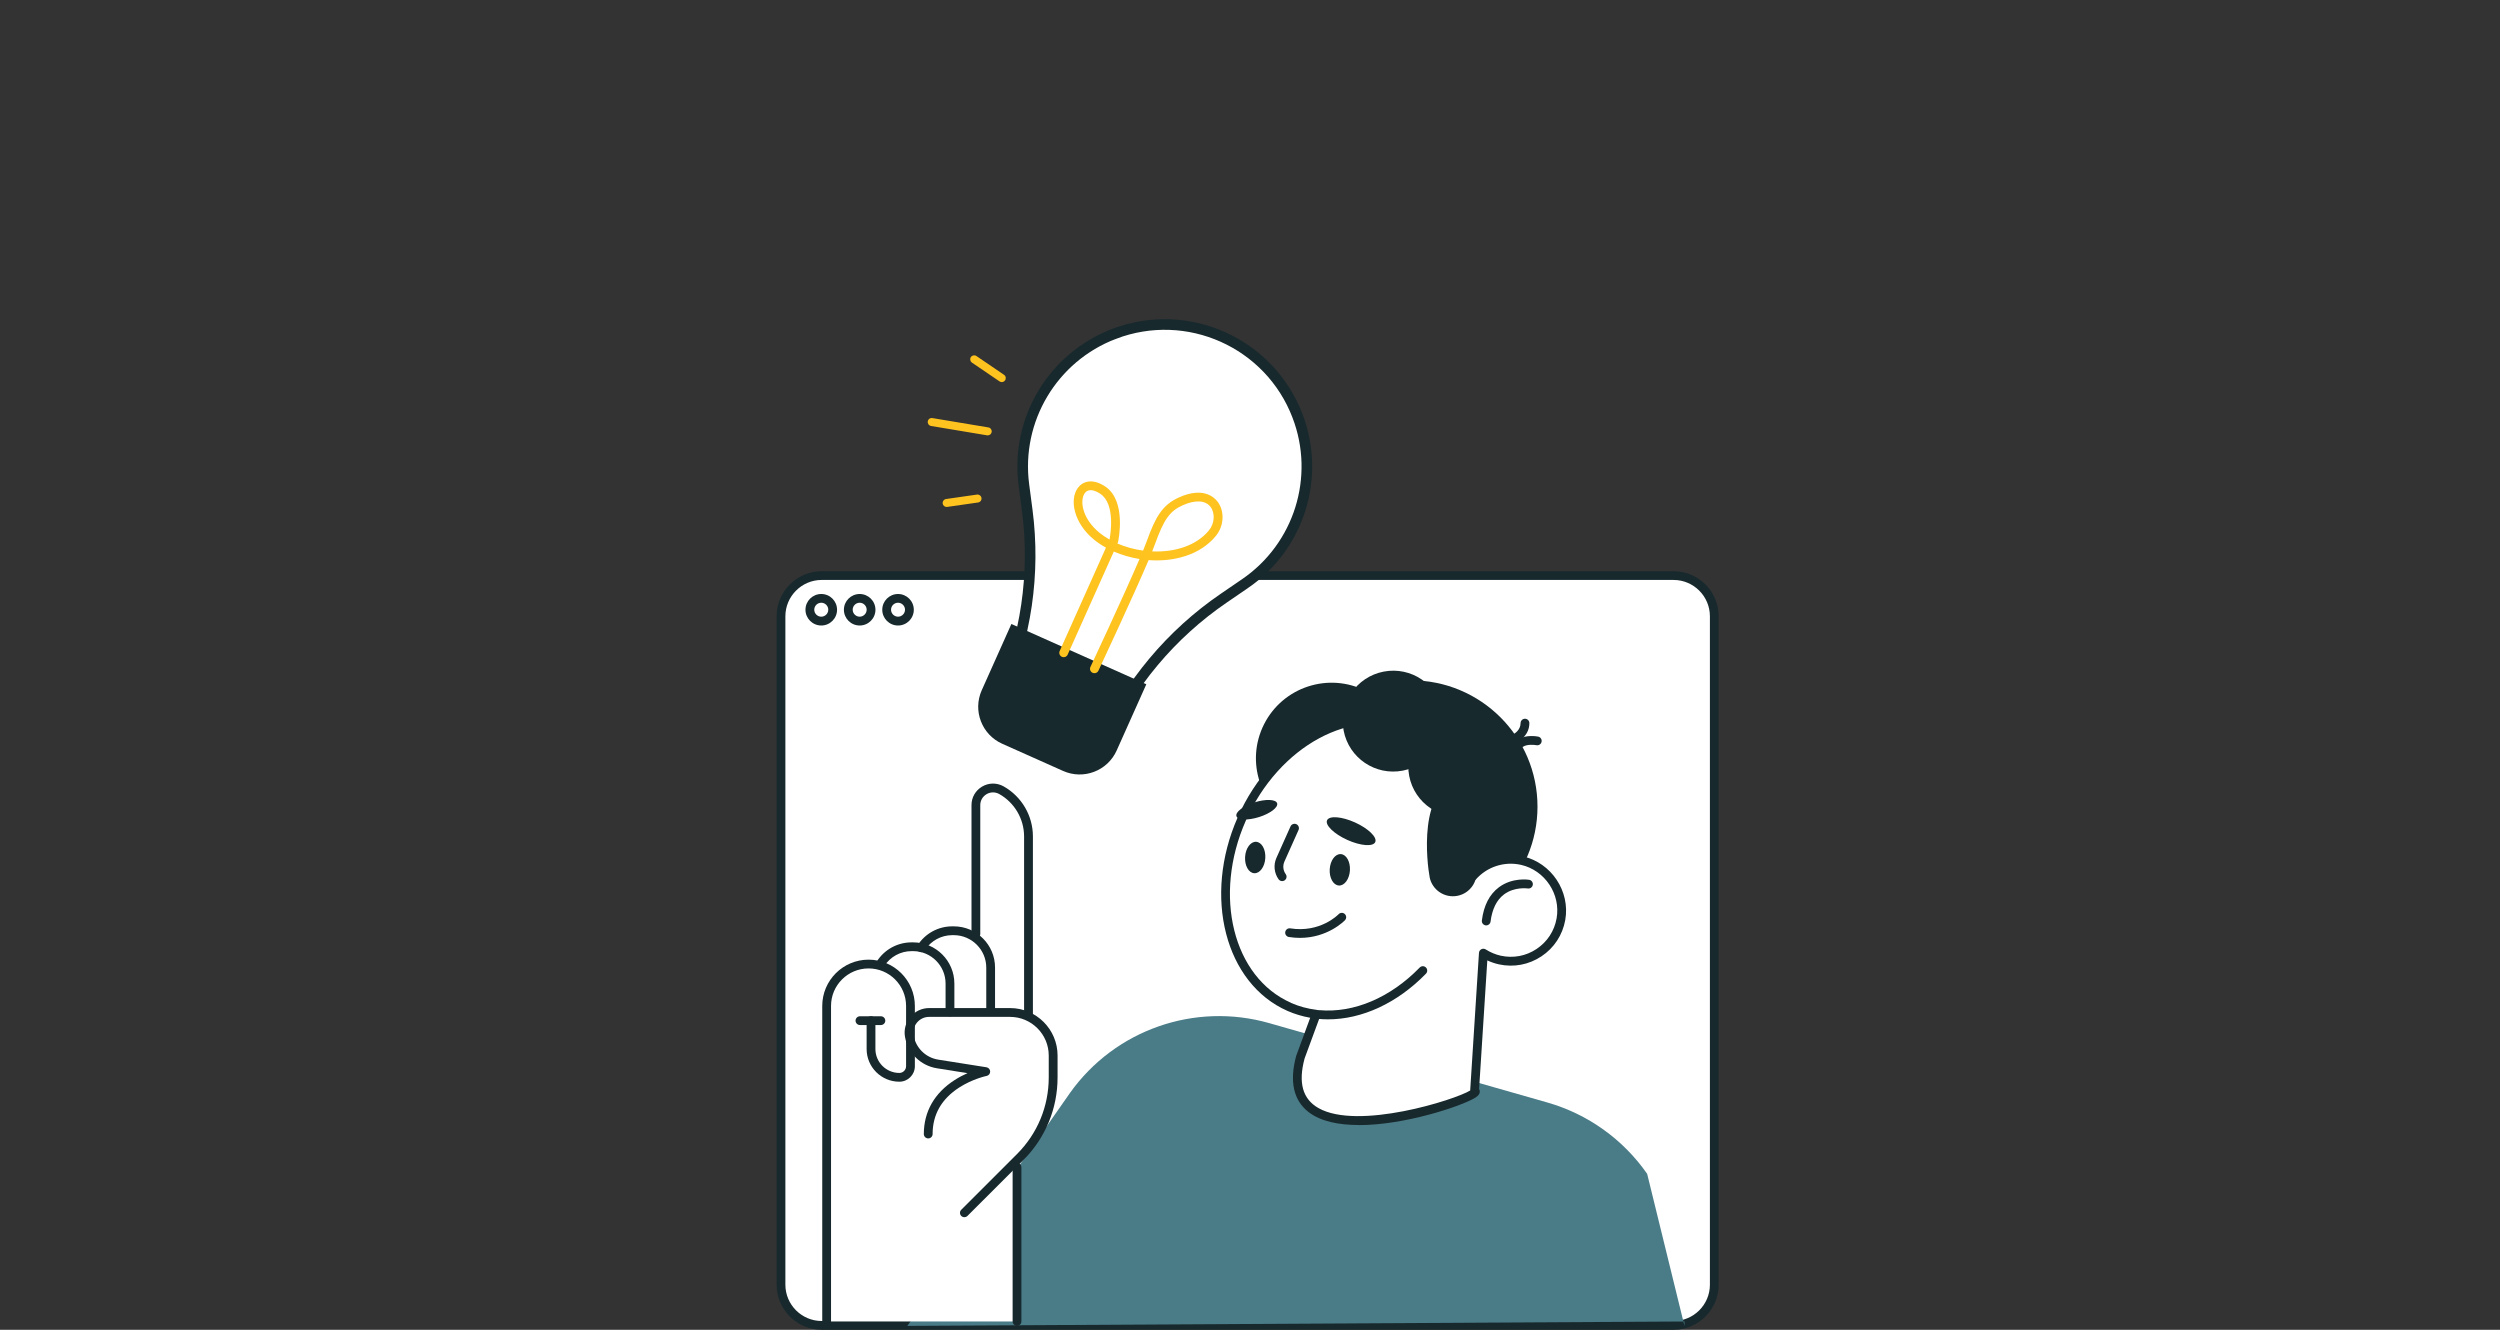 <svg width="470" height="250" viewBox="0 0 470 250" fill="none" xmlns="http://www.w3.org/2000/svg">
<rect x="0" y="0" width="470" height="250" fill="#333333" stroke="none"/>
<g clip-path="url(#clip0_558_8494)">
<g clip-path="url(#clip1_558_8494)">
<path d="M314.622 108.205H154.492C150.258 108.205 146.826 111.634 146.826 115.863V241.525C146.826 245.755 150.258 249.183 154.492 249.183H314.622C318.856 249.183 322.288 245.755 322.288 241.525V115.863C322.288 111.634 318.856 108.205 314.622 108.205Z" fill="white"/>
<path d="M314.622 250H154.491C149.808 250 146 246.196 146 241.517V115.863C146 111.184 149.808 107.38 154.491 107.38H314.622C319.306 107.38 323.114 111.184 323.114 115.863V241.517C323.114 246.196 319.306 250 314.622 250ZM154.491 109.03C150.717 109.03 147.652 112.1 147.652 115.863V241.517C147.652 245.288 150.717 248.349 154.491 248.349H314.622C318.397 248.349 321.462 245.288 321.462 241.517V115.863C321.462 112.092 318.389 109.03 314.622 109.03H154.491Z" fill="#18292D"/>
<path d="M154.401 117.596C152.766 117.596 151.428 116.267 151.428 114.633C151.428 112.999 152.758 111.671 154.401 111.671C156.045 111.671 157.367 112.999 157.367 114.633C157.367 116.267 156.037 117.596 154.401 117.596ZM154.401 113.313C153.674 113.313 153.08 113.907 153.08 114.625C153.08 115.343 153.674 115.937 154.401 115.937C155.128 115.937 155.715 115.343 155.715 114.625C155.715 113.907 155.12 113.313 154.401 113.313Z" fill="#18292D"/>
<path d="M161.62 117.596C159.984 117.596 158.654 116.267 158.654 114.633C158.654 112.999 159.984 111.671 161.62 111.671C163.255 111.671 164.585 112.999 164.585 114.633C164.585 116.267 163.255 117.596 161.62 117.596ZM161.62 113.313C160.893 113.313 160.306 113.907 160.306 114.625C160.306 115.343 160.901 115.937 161.62 115.937C162.338 115.937 162.933 115.343 162.933 114.625C162.933 113.907 162.338 113.313 161.62 113.313Z" fill="#18292D"/>
<path d="M168.831 117.596C167.195 117.596 165.865 116.267 165.865 114.633C165.865 112.999 167.195 111.671 168.831 111.671C170.466 111.671 171.796 112.999 171.796 114.633C171.796 116.267 170.466 117.596 168.831 117.596ZM168.831 113.313C168.104 113.313 167.517 113.907 167.517 114.625C167.517 115.343 168.112 115.937 168.831 115.937C169.549 115.937 170.144 115.343 170.144 114.625C170.144 113.907 169.549 113.313 168.831 113.313Z" fill="#18292D"/>
<path d="M170.582 249.265L201.161 205.466C209.603 193.609 224.603 188.353 238.612 192.346L290.891 207.265C298.507 209.444 305.139 214.18 309.666 220.682L316.679 249.265V248.44L170.599 249.265H170.582Z" fill="#4A7C88"/>
<path d="M193.784 190.861V157.269C193.784 153.515 191.752 150.041 188.472 148.201C187.333 147.557 185.978 147.573 184.846 148.234C183.715 148.894 183.037 150.074 183.037 151.377V175.579C181.947 174.936 180.675 174.556 179.32 174.556H179.039C176.619 174.556 174.405 175.728 173.026 177.7C172.588 177.617 172.134 177.568 171.671 177.568H171.39C168.871 177.568 166.55 178.839 165.187 180.959C165.171 180.984 165.171 181 165.162 181.025C164.559 180.885 163.94 180.811 163.304 180.811C158.719 180.811 154.994 184.532 154.994 189.112V248.432C154.994 248.671 155.184 248.432 155.424 248.432H191.198C191.438 248.432 191.628 248.671 191.628 248.432V218.289L192.074 217.844C196.171 213.751 198.418 208.321 198.418 202.537V198.428C198.418 195.127 196.526 192.272 193.784 190.853V190.861Z" fill="white"/>
<path d="M181.303 228.835C181.089 228.835 180.882 228.752 180.717 228.595C180.395 228.274 180.395 227.754 180.717 227.432L191.182 216.977C195.04 213.124 197.163 208 197.163 202.554V198.444C197.163 194.434 193.9 191.175 189.886 191.175H174.67C173.795 191.175 172.969 191.554 172.407 192.231C171.845 192.899 171.606 193.782 171.755 194.64C172.159 197 174.026 198.84 176.397 199.212L185.458 200.647C185.855 200.713 186.144 201.044 186.152 201.448C186.16 201.844 185.879 202.199 185.491 202.273C185.466 202.273 182.864 202.818 180.32 204.46C177.008 206.605 175.331 209.543 175.331 213.198C175.331 213.652 174.96 214.023 174.505 214.023C174.051 214.023 173.679 213.652 173.679 213.198C173.679 208.99 175.678 205.483 179.47 203.049C180.304 202.512 181.13 202.091 181.89 201.753L176.141 200.837C173.076 200.35 170.656 197.966 170.136 194.913C169.904 193.568 170.276 192.206 171.152 191.158C172.027 190.118 173.316 189.516 174.679 189.516H189.894C194.817 189.516 198.823 193.518 198.823 198.436V202.545C198.823 208.437 196.527 213.974 192.355 218.132L181.89 228.587C181.725 228.752 181.518 228.826 181.303 228.826V228.835Z" fill="#18292D"/>
<path d="M193.354 191.777C192.9 191.777 192.528 191.406 192.528 190.952V157.261C192.528 153.96 190.736 150.899 187.861 149.281C187.109 148.861 186.217 148.869 185.482 149.298C184.739 149.735 184.293 150.503 184.293 151.361V175.587C184.293 176.041 183.921 176.412 183.467 176.412C183.012 176.412 182.641 176.041 182.641 175.587V151.361C182.641 149.909 183.392 148.605 184.648 147.87C185.903 147.136 187.407 147.128 188.679 147.837C192.082 149.752 194.188 153.358 194.188 157.252V190.943C194.188 191.397 193.817 191.769 193.362 191.769L193.354 191.777Z" fill="#18292D"/>
<path d="M186.243 190.853C185.789 190.853 185.417 190.481 185.417 190.028V181.908C185.417 178.55 182.675 175.81 179.313 175.81H179.032C176.942 175.81 175.017 176.866 173.886 178.624C173.638 179.012 173.126 179.119 172.746 178.871C172.366 178.624 172.25 178.112 172.498 177.733C173.935 175.488 176.38 174.152 179.032 174.152H179.313C183.591 174.152 187.069 177.626 187.069 181.9V190.019C187.069 190.473 186.697 190.844 186.243 190.844V190.853Z" fill="#18292D"/>
<path d="M178.595 191.076C178.14 191.076 177.769 190.704 177.769 190.251V184.912C177.769 181.553 175.034 178.814 171.664 178.814H171.383C169.294 178.814 167.369 179.87 166.237 181.628C165.99 182.007 165.477 182.123 165.098 181.875C164.718 181.628 164.602 181.116 164.85 180.736C166.287 178.5 168.732 177.164 171.383 177.164H171.664C175.943 177.164 179.421 180.637 179.421 184.912V190.251C179.421 190.704 179.049 191.076 178.595 191.076Z" fill="#18292D"/>
<path d="M191.199 249.257C190.745 249.257 190.373 248.886 190.373 248.432V219.428C190.373 218.974 190.745 218.603 191.199 218.603C191.653 218.603 192.025 218.974 192.025 219.428V248.432C192.025 248.886 191.653 249.257 191.199 249.257Z" fill="#18292D"/>
<path d="M155.408 249.257C154.954 249.257 154.582 248.886 154.582 248.432V189.112C154.582 184.318 158.489 180.415 163.288 180.415C168.087 180.415 171.994 184.318 171.994 189.112V200.449C171.994 202.058 170.689 203.362 169.079 203.362C165.684 203.362 162.925 200.606 162.925 197.215V191.884C162.925 191.43 163.296 191.059 163.751 191.059C164.205 191.059 164.577 191.43 164.577 191.884V197.215C164.577 199.698 166.601 201.712 169.079 201.712C169.772 201.712 170.342 201.142 170.342 200.449V189.112C170.342 185.225 167.179 182.065 163.288 182.065C159.398 182.065 156.234 185.225 156.234 189.112V248.432C156.234 248.886 155.862 249.257 155.408 249.257Z" fill="#18292D"/>
<path d="M165.61 192.709H161.67C161.215 192.709 160.844 192.338 160.844 191.884C160.844 191.43 161.215 191.059 161.67 191.059H165.61C166.064 191.059 166.436 191.43 166.436 191.884C166.436 192.338 166.064 192.709 165.61 192.709Z" fill="#18292D"/>
<path d="M265.277 175.397C278.406 175.397 289.049 164.765 289.049 151.65C289.049 138.534 278.406 127.902 265.277 127.902C252.147 127.902 241.504 138.534 241.504 151.65C241.504 164.765 252.147 175.397 265.277 175.397Z" fill="#18292D"/>
<path d="M263.028 148.984C266.578 141.984 263.776 133.434 256.768 129.887C249.761 126.34 241.202 129.14 237.651 136.14C234.101 143.14 236.903 151.69 243.911 155.237C250.918 158.784 259.477 155.984 263.028 148.984Z" fill="#18292D"/>
<path d="M242.369 189.293C231.036 184.301 227.039 168.491 233.44 153.985C239.842 139.47 254.223 131.755 265.556 136.747C275.022 140.914 279.366 152.623 276.814 164.819C279.053 162.278 282.571 160.999 286.115 161.791C291.046 162.896 294.334 167.831 293.442 172.807C292.475 178.187 287.247 181.644 281.952 180.481C280.82 180.233 279.779 179.779 278.854 179.193L277.202 205.062C280.217 205.862 238.545 220.649 244.467 198.708L247.433 190.671C245.706 190.465 244.005 190.019 242.369 189.293Z" fill="white"/>
<path d="M255.462 211.506C251.729 211.506 248.334 210.846 246.038 209.089C243.171 206.885 242.378 203.321 243.684 198.494L246.318 191.339C244.832 191.075 243.403 190.646 242.048 190.052C230.319 184.887 226.114 168.557 232.689 153.655C239.264 138.752 254.157 130.831 265.895 135.996C274.899 139.957 279.698 150.701 278.046 162.632C280.416 160.966 283.415 160.347 286.306 160.999C291.658 162.203 295.227 167.567 294.269 172.963C293.765 175.777 292.179 178.203 289.8 179.787C287.421 181.372 284.579 181.908 281.787 181.297C281.036 181.132 280.309 180.885 279.615 180.555L278.07 204.732C278.136 204.839 278.178 204.963 278.194 205.087C278.293 205.821 277.542 206.258 277.145 206.489C274.519 208.008 264.103 211.523 255.471 211.523L255.462 211.506ZM242.709 188.542C244.22 189.211 245.848 189.648 247.541 189.854C247.789 189.887 248.012 190.027 248.144 190.242C248.276 190.457 248.301 190.721 248.218 190.96L245.261 198.997C244.039 203.544 244.881 206.613 247.863 208.313C255.289 212.546 273.593 206.762 276.394 205.012L278.046 179.135C278.062 178.847 278.236 178.583 278.5 178.451C278.764 178.319 279.07 178.335 279.318 178.492C280.202 179.053 281.151 179.449 282.143 179.672C284.497 180.183 286.884 179.738 288.883 178.401C290.882 177.064 292.22 175.026 292.641 172.658C293.451 168.12 290.444 163.606 285.942 162.591C282.82 161.89 279.565 162.946 277.443 165.355C277.195 165.636 276.79 165.718 276.451 165.545C276.113 165.38 275.939 165.009 276.014 164.637C278.533 152.557 274.097 141.393 265.226 137.49C254.323 132.696 240.404 140.238 234.201 154.307C227.998 168.375 231.814 183.732 242.709 188.526V188.542Z" fill="#18292D"/>
<path d="M279.417 173.97C279.417 173.97 279.351 173.97 279.309 173.97C278.855 173.912 278.533 173.5 278.591 173.046C278.946 170.224 280.028 168.128 281.796 166.808C284.34 164.91 287.363 165.38 287.487 165.405C287.933 165.479 288.239 165.9 288.164 166.354C288.09 166.799 287.669 167.113 287.214 167.03C287.156 167.03 284.72 166.676 282.762 168.144C281.374 169.184 280.524 170.9 280.226 173.252C280.177 173.673 279.821 173.978 279.408 173.978L279.417 173.97Z" fill="#18292D"/>
<path d="M249.681 191.637C249.094 191.637 248.5 191.612 247.913 191.562C247.459 191.521 247.12 191.117 247.162 190.663C247.203 190.209 247.599 189.879 248.054 189.912C254.521 190.481 261.386 187.569 266.903 181.9C267.225 181.57 267.746 181.561 268.068 181.883C268.398 182.197 268.398 182.725 268.085 183.047C262.715 188.567 256.091 191.637 249.673 191.637H249.681Z" fill="#18292D"/>
<path d="M240.1 151.014C240.339 151.774 238.828 152.937 236.713 153.605C234.598 154.274 232.69 154.2 232.451 153.44C232.211 152.681 233.723 151.518 235.837 150.849C237.952 150.181 239.86 150.255 240.1 151.014Z" fill="#18292D"/>
<path d="M258.543 158.317C258.13 159.216 255.767 159.026 253.273 157.896C250.77 156.757 249.077 155.107 249.49 154.208C249.903 153.308 252.265 153.498 254.76 154.628C257.263 155.767 258.956 157.417 258.543 158.317Z" fill="#18292D"/>
<path d="M241.048 165.652C240.792 165.652 240.536 165.529 240.371 165.306C239.537 164.134 239.38 162.599 239.966 161.287L242.618 155.363C242.8 154.95 243.295 154.76 243.708 154.942C244.121 155.132 244.311 155.619 244.129 156.031L241.478 161.956C241.123 162.748 241.214 163.639 241.718 164.34C241.982 164.712 241.899 165.223 241.528 165.496C241.379 165.603 241.214 165.652 241.048 165.652Z" fill="#18292D"/>
<path d="M244.41 176.322C243.749 176.322 243.047 176.272 242.312 176.157C241.858 176.082 241.552 175.662 241.626 175.216C241.701 174.77 242.122 174.457 242.568 174.531C248.16 175.414 251.522 172.014 251.662 171.866C251.976 171.544 252.505 171.528 252.827 171.841C253.158 172.155 253.166 172.675 252.852 173.005C252.703 173.153 249.606 176.322 244.394 176.322H244.41Z" fill="#18292D"/>
<path d="M252.605 137.358C253.588 142.499 258.56 145.874 263.714 144.883C268.869 143.893 272.239 138.934 271.248 133.785C270.265 128.644 265.292 125.269 260.138 126.26C254.983 127.25 251.613 132.209 252.605 137.358Z" fill="#18292D"/>
<path d="M264.928 145.874C265.911 151.014 270.884 154.389 276.038 153.399C281.184 152.417 284.563 147.45 283.572 142.301C282.589 137.16 277.616 133.785 272.462 134.775C267.316 135.757 263.937 140.725 264.928 145.874Z" fill="#18292D"/>
<path d="M268.762 164.877C269.224 167.295 271.562 168.879 273.982 168.417C276.402 167.955 277.988 165.619 277.526 163.202C277.063 160.784 281.482 145.057 274.601 146.369C266.457 147.928 268.307 162.459 268.77 164.877H268.762Z" fill="#18292D"/>
<path d="M285.894 140.527C285.63 140.527 285.365 140.403 285.209 140.164C284.952 139.784 285.052 139.273 285.432 139.017C286.836 138.068 288.934 138.439 289.165 138.48C289.611 138.571 289.909 139 289.818 139.446C289.735 139.891 289.297 140.188 288.851 140.098C288.397 140.015 287.075 139.9 286.357 140.378C286.216 140.477 286.051 140.518 285.894 140.518V140.527Z" fill="#18292D"/>
<path d="M285.101 139.462C284.812 139.462 284.522 139.305 284.374 139.033C284.159 138.637 284.299 138.134 284.696 137.919C284.754 137.886 285.861 137.234 285.869 135.947C285.869 135.493 286.241 135.122 286.695 135.122C287.149 135.122 287.521 135.493 287.521 135.947C287.521 138.241 285.58 139.322 285.497 139.363C285.373 139.429 285.233 139.462 285.101 139.462Z" fill="#18292D"/>
<path d="M249.987 163.408C249.888 165.042 250.656 166.412 251.705 166.478C252.754 166.544 253.688 165.273 253.787 163.639C253.886 162.005 253.118 160.636 252.069 160.57C251.02 160.504 250.086 161.774 249.987 163.408Z" fill="#18292D"/>
<path d="M234.077 161.098C233.978 162.731 234.746 164.101 235.795 164.167C236.844 164.233 237.778 162.962 237.877 161.329C237.976 159.695 237.208 158.325 236.159 158.259C235.109 158.193 234.176 159.464 234.077 161.098Z" fill="#18292D"/>
<path d="M207.374 139.594L187.996 130.937C192.902 119.967 194.676 107.852 193.117 95.938L193.117 95.937L192.489 91.152C192.489 91.152 192.489 91.151 192.489 91.151C190.889 78.912 197.903 67.172 209.448 62.766L209.092 61.832L209.448 62.766C223.223 57.508 238.67 64.405 243.932 78.18L243.932 78.181C248.343 89.704 244.259 102.756 234.06 109.723L234.059 109.723L230.079 112.446C220.146 119.228 212.291 128.629 207.374 139.594Z" fill="white" stroke="#18292D" stroke-width="2"/>
<path d="M190.148 117.315L215.508 128.642L209.934 141.094C208.218 144.928 203.708 146.656 199.862 144.938L188.416 139.825C184.577 138.111 182.848 133.606 184.567 129.764L190.141 117.312L190.148 117.315Z" fill="#18292D"/>
<path d="M205.746 126.557C205.63 126.557 205.506 126.532 205.399 126.483C204.986 126.293 204.804 125.798 205.002 125.385C205.077 125.228 211.231 112.084 214.229 105.095C212.544 104.822 210.908 104.344 209.397 103.692L200.724 123.066C200.534 123.479 200.055 123.669 199.633 123.479C199.22 123.289 199.03 122.802 199.22 122.39L207.918 102.957C207.125 102.52 206.39 102.025 205.721 101.489C201.864 98.37 201.013 93.922 202.64 91.719C203.532 90.522 205.349 89.829 207.803 91.48C211.809 94.178 210.272 101.522 210.206 101.835C210.198 101.893 210.173 101.942 210.157 102L210.074 102.182C211.569 102.834 213.221 103.279 214.898 103.51C215.187 102.801 215.427 102.207 215.584 101.761C217.227 97.206 218.491 94.937 221.638 93.518C226.107 91.504 228.205 93.402 228.899 94.302C230.27 96.1 230.13 98.881 228.56 100.779C225.628 104.335 220.73 105.656 215.939 105.301C213.04 112.125 206.811 125.426 206.506 126.086C206.365 126.384 206.068 126.565 205.754 126.565L205.746 126.557ZM216.608 103.659C220.746 103.849 224.852 102.652 227.272 99.723C228.346 98.419 228.478 96.48 227.577 95.292C226.619 94.037 224.695 93.93 222.307 95.011C219.92 96.084 218.805 97.66 217.128 102.314C216.996 102.677 216.823 103.131 216.608 103.659ZM205.036 92.156C204.631 92.156 204.251 92.296 203.953 92.692C202.962 94.029 203.383 97.478 206.745 100.193C207.307 100.647 207.927 101.06 208.579 101.431L208.596 101.398C208.744 100.647 209.76 94.788 206.869 92.841C206.481 92.585 205.738 92.148 205.036 92.148V92.156Z" fill="#FFC31F"/>
<path d="M185.691 81.85C185.691 81.85 185.608 81.85 185.567 81.842L175.043 80.084C174.63 80.018 174.358 79.63 174.424 79.218C174.49 78.805 174.87 78.533 175.291 78.599L185.815 80.356C186.228 80.422 186.5 80.81 186.434 81.223C186.376 81.586 186.054 81.85 185.691 81.85Z" fill="#FFC31F"/>
<path d="M188.334 71.833C188.185 71.833 188.044 71.791 187.912 71.701L182.725 68.169C182.386 67.938 182.295 67.468 182.527 67.129C182.758 66.791 183.229 66.7 183.567 66.931L188.755 70.463C189.102 70.694 189.184 71.164 188.953 71.503C188.804 71.717 188.573 71.833 188.334 71.833Z" fill="#FFC31F"/>
<path d="M177.968 95.308C177.596 95.308 177.282 95.036 177.224 94.665C177.167 94.252 177.447 93.872 177.86 93.815L183.667 92.981C184.08 92.923 184.46 93.204 184.518 93.617C184.576 94.029 184.295 94.409 183.882 94.466L178.075 95.3C178.075 95.3 178.001 95.3 177.968 95.3V95.308Z" fill="#FFC31F"/>
</g>
</g>
<defs>
<clipPath id="clip0_558_8494">
<rect width="470" height="250" fill="white"/>
</clipPath>
<clipPath id="clip1_558_8494">
<rect width="177.114" height="190" fill="white" transform="translate(146 60)"/>
</clipPath>
</defs>
</svg>
